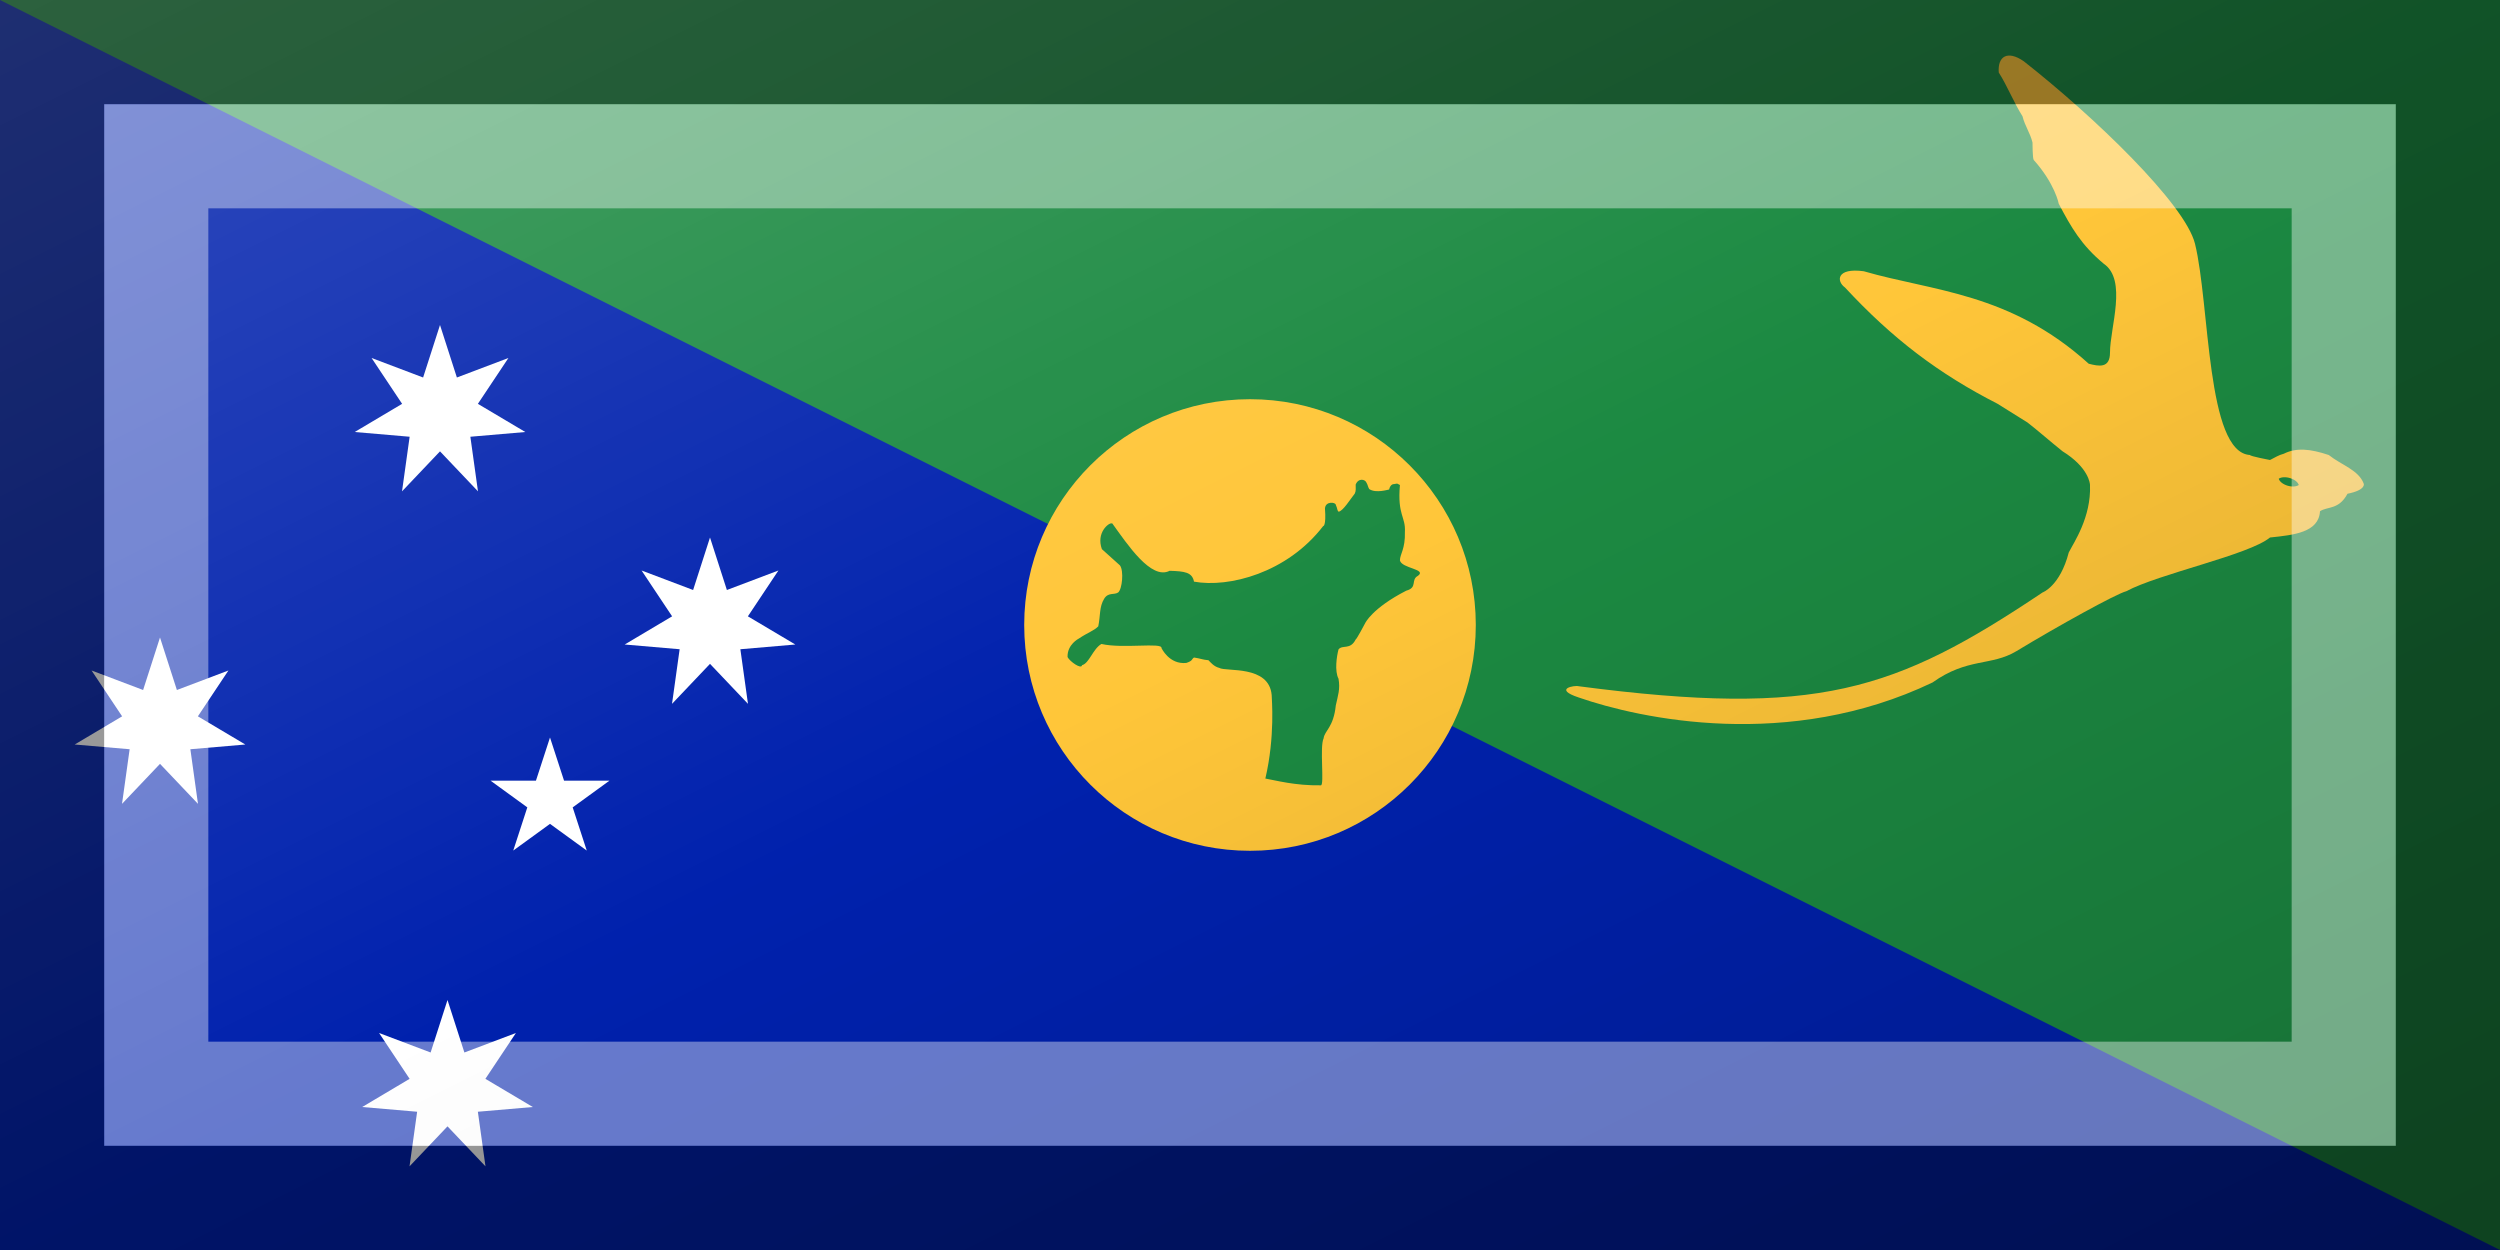 <?xml version="1.0"?>
<svg xmlns="http://www.w3.org/2000/svg" xmlns:xlink="http://www.w3.org/1999/xlink" version="1.1" width="720" height="360" viewBox="0 0 720 360">
<!-- Generated by Kreative Vexillo v1.0 -->
<style>
.blue{fill:rgb(0,33,173);}
.green{fill:rgb(28,138,66);}
.white{fill:rgb(255,255,255);}
.yellow{fill:rgb(255,198,57);}
</style>
<defs>
<path id="bird" d="M 0.756 0.195 C 0.748 0.163 0.675 0.093 0.619 0.049 C 0.606 0.04 0.598 0.045 0.599 0.058 C 0.606 0.069 0.611 0.082 0.618 0.093 C 0.62 0.101 0.624 0.106 0.626 0.114 C 0.626 0.114 0.626 0.127 0.627 0.128 C 0.644 0.147 0.647 0.163 0.647 0.163 C 0.657 0.182 0.665 0.196 0.683 0.211 C 0.702 0.224 0.688 0.262 0.688 0.282 C 0.688 0.295 0.679 0.293 0.671 0.291 C 0.608 0.234 0.546 0.233 0.491 0.217 C 0.469 0.214 0.469 0.225 0.476 0.23 C 0.514 0.271 0.551 0.299 0.598 0.323 C 0.606 0.328 0.614 0.333 0.622 0.338 C 0.631 0.345 0.64 0.353 0.65 0.361 C 0.671 0.374 0.672 0.387 0.672 0.388 C 0.673 0.414 0.659 0.434 0.655 0.442 C 0.648 0.469 0.634 0.474 0.634 0.474 C 0.516 0.553 0.454 0.574 0.263 0.549 C 0.26 0.548 0.242 0.551 0.263 0.558 C 0.312 0.575 0.431 0.601 0.546 0.546 C 0.574 0.526 0.593 0.533 0.613 0.521 C 0.646 0.501 0.693 0.475 0.701 0.473 C 0.727 0.459 0.799 0.444 0.816 0.43 C 0.835 0.428 0.855 0.426 0.856 0.409 C 0.862 0.405 0.871 0.408 0.878 0.395 C 0.893 0.392 0.891 0.387 0.891 0.387 C 0.887 0.376 0.873 0.372 0.863 0.364 C 0.848 0.359 0.837 0.358 0.827 0.363 C 0.823 0.364 0.82 0.366 0.816 0.368 C 0.816 0.368 0.8 0.365 0.8 0.364 C 0.765 0.362 0.768 0.244 0.756 0.195 Z"/>
<path id="eye" d="M 0.839 0.388 A 0.009 0.005 15.947 0 1 0.823 0.383 A 0.009 0.005 15.947 0 1 0.839 0.388 Z"/>
<path id="island" d="M -0.305 -0.225 C -0.271 -0.178 -0.219 -0.099 -0.178 -0.12 C -0.145 -0.119 -0.128 -0.117 -0.124 -0.096 C -0.047 -0.082 0.082 -0.115 0.162 -0.219 C 0.162 -0.219 0.169 -0.218 0.166 -0.258 C 0.167 -0.275 0.19 -0.272 0.19 -0.266 C 0.194 -0.258 0.193 -0.251 0.197 -0.251 C 0.207 -0.254 0.221 -0.277 0.232 -0.291 C 0.235 -0.297 0.234 -0.303 0.234 -0.311 C 0.24 -0.326 0.255 -0.323 0.258 -0.315 C 0.261 -0.31 0.261 -0.306 0.264 -0.301 C 0.279 -0.291 0.306 -0.3 0.308 -0.3 C 0.311 -0.313 0.319 -0.312 0.319 -0.312 C 0.329 -0.314 0.325 -0.313 0.332 -0.31 C 0.326 -0.243 0.345 -0.24 0.343 -0.206 C 0.344 -0.168 0.332 -0.157 0.332 -0.143 C 0.336 -0.125 0.392 -0.124 0.372 -0.109 C 0.355 -0.1 0.372 -0.083 0.346 -0.076 C 0.27 -0.037 0.255 -0.004 0.255 -0.004 S 0.236 0.032 0.234 0.032 C 0.222 0.056 0.205 0.043 0.196 0.054 C 0.192 0.069 0.187 0.102 0.196 0.119 C 0.2 0.142 0.195 0.155 0.19 0.178 C 0.185 0.227 0.165 0.234 0.163 0.251 C 0.154 0.269 0.165 0.355 0.157 0.355 C 0.1 0.356 0.057 0.344 0.034 0.34 C 0.056 0.246 0.048 0.163 0.048 0.155 C 0.042 0.088 -0.053 0.104 -0.068 0.095 C -0.08 0.092 -0.087 0.083 -0.092 0.078 C -0.105 0.077 -0.11 0.074 -0.124 0.072 C -0.13 0.076 -0.126 0.079 -0.141 0.084 C -0.179 0.088 -0.196 0.051 -0.196 0.051 C -0.194 0.038 -0.281 0.053 -0.329 0.042 C -0.348 0.053 -0.356 0.085 -0.372 0.089 C -0.373 0.099 -0.399 0.081 -0.404 0.071 C -0.405 0.043 -0.379 0.03 -0.379 0.03 C -0.358 0.016 -0.346 0.013 -0.336 0.003 C -0.331 -0.021 -0.334 -0.04 -0.323 -0.058 C -0.314 -0.073 -0.301 -0.066 -0.292 -0.072 C -0.283 -0.079 -0.279 -0.12 -0.288 -0.132 C -0.288 -0.132 -0.326 -0.166 -0.328 -0.168 C -0.341 -0.204 -0.313 -0.227 -0.306 -0.225 Z"/>
<path id="star" d="M 0.0 -1.0 L 0.225 -0.309 L 0.951 -0.309 L 0.363 0.118 L 0.588 0.809 L 0.0 0.382 L -0.588 0.809 L -0.363 0.118 L -0.951 -0.309 L -0.225 -0.309 Z"/>
<path id="star7" d="M 0.0 -1.0 L 0.193 -0.4 L 0.782 -0.623 L 0.433 -0.099 L 0.975 0.223 L 0.347 0.277 L 0.434 0.901 L 0.0 0.444 L -0.434 0.901 L -0.347 0.277 L -0.975 0.223 L -0.433 -0.099 L -0.782 -0.623 L -0.193 -0.4 Z"/>
<linearGradient id="glaze" x1="0%" y1="0%" x2="100%" y2="100%">
<stop offset="0%" stop-color="rgb(255,255,255)" stop-opacity="0.2"/>
<stop offset="49.999%" stop-color="rgb(255,255,255)" stop-opacity="0.0"/>
<stop offset="50.001%" stop-color="rgb(0,0,0)" stop-opacity="0.0"/>
<stop offset="100%" stop-color="rgb(0,0,0)" stop-opacity="0.2"/>
</linearGradient>
</defs>
<g>
<rect x="0" y="0" width="720" height="360" class="blue"/>
<path d="M 0 0 L 720 0 L 720 360 Z" class="green"/>
<ellipse cx="360" cy="180" rx="65.03" ry="65.03" class="yellow"/>
<use xlink:href="#island" transform="translate(360 180) scale(130.061 130.061) rotate(0)" class="green"/>
<use xlink:href="#bird" transform="translate(360 0) scale(360 360) rotate(0)" class="yellow"/>
<use xlink:href="#eye" transform="translate(360 0) scale(360 360) rotate(0)" class="green"/>
<use xlink:href="#star7" transform="translate(126.72 118.8) scale(25.2 25.2) rotate(0)" class="white"/>
<use xlink:href="#star7" transform="translate(204.48 180) scale(25.2 25.2) rotate(0)" class="white"/>
<use xlink:href="#star7" transform="translate(46.08 208.8) scale(25.2 25.2) rotate(0)" class="white"/>
<use xlink:href="#star" transform="translate(158.4 230.4) scale(18 18) rotate(0)" class="white"/>
<use xlink:href="#star7" transform="translate(128.88 313.2) scale(25.2 25.2) rotate(0)" class="white"/>
</g>
<g>
<rect x="0" y="0" width="720" height="360" fill="url(#glaze)"/>
<path d="M 30 30 L 690 30 L 690 330 L 30 330 Z M 60 60 L 60 300 L 660 300 L 660 60 Z" fill="rgb(255,255,255)" opacity="0.4"/>
<path d="M 0 0 L 720 0 L 720 360 L 0 360 Z M 30 30 L 30 330 L 690 330 L 690 30 Z" fill="rgb(0,0,0)" opacity="0.4"/>
</g>
</svg>
